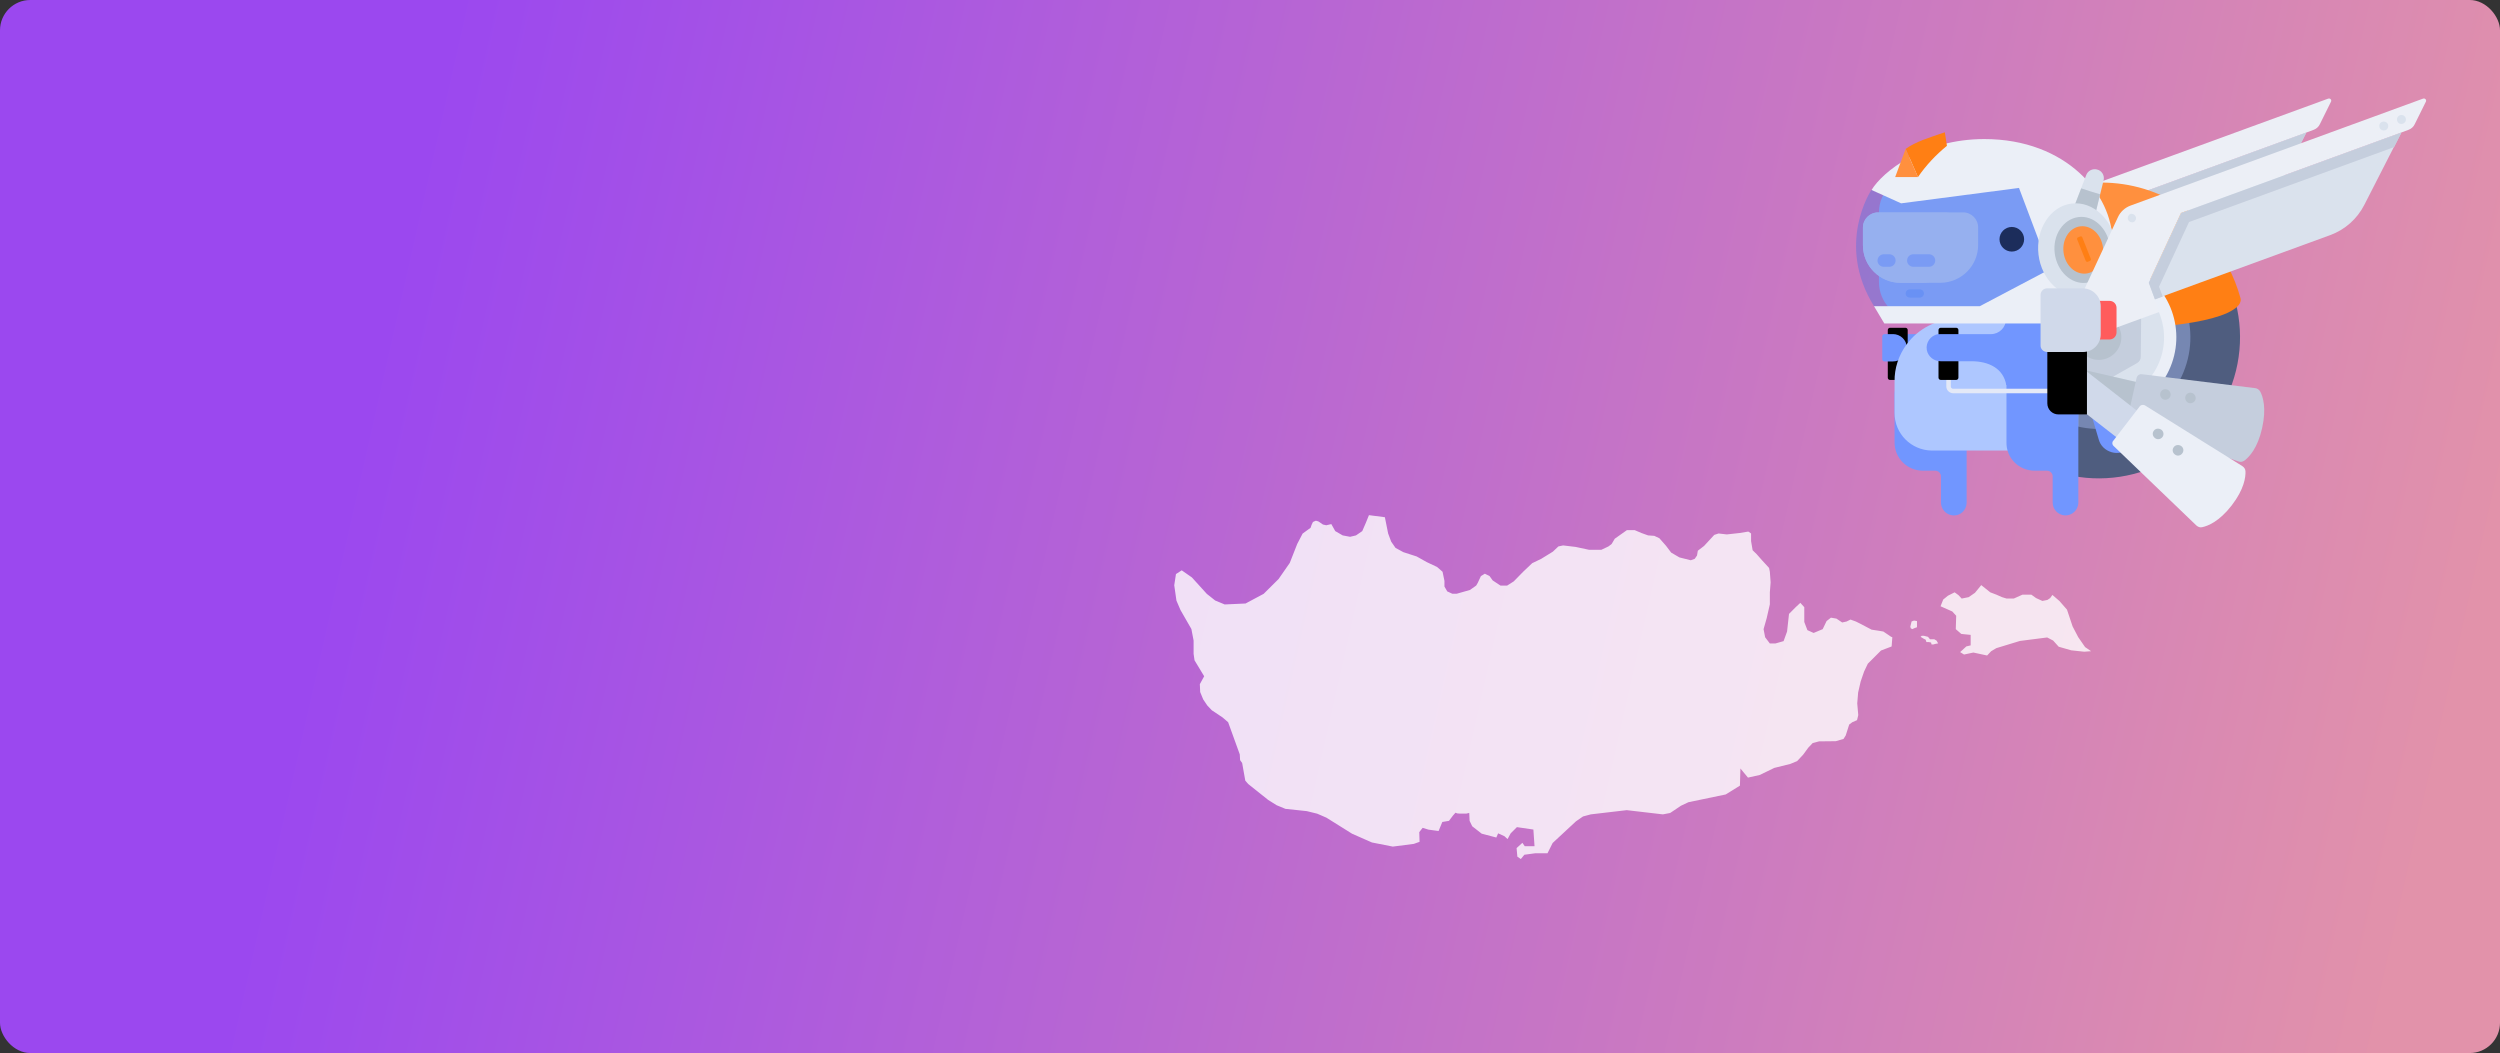 <svg width="660" height="278" viewBox="0 0 660 278" fill="none" xmlns="http://www.w3.org/2000/svg">
<rect x="0" y="0" width="660" height="278" fill="#333333" stroke="none"/>
<g clip-path="url(#clip0_2038_24130)">
<rect x="0" width="660" height="278" rx="8" fill="url(#paint0_linear_2038_24130)"/>
<path fill-rule="evenodd" clip-rule="evenodd" d="M550.687 56.228L608.852 34.978L599.095 54.06C597.197 57.8 593.945 60.673 590.042 62.083L543.748 79.05L542.122 74.659L550.687 56.228Z" fill="#DAE2ED"/>
<path fill-rule="evenodd" clip-rule="evenodd" d="M537.352 54.277L614.653 26.034C614.978 25.925 615.304 26.088 615.412 26.359C615.466 26.522 615.466 26.684 615.412 26.793L612.43 32.81C612.105 33.515 611.509 34.003 610.804 34.274L608.907 34.978L550.687 56.228L542.122 74.659L543.694 79.05L544.887 82.357L525.426 89.458L522.607 81.76L533.991 57.312C534.695 55.903 535.888 54.819 537.352 54.277Z" fill="#ECEFF6"/>
<path fill-rule="evenodd" clip-rule="evenodd" d="M542.176 74.659L550.741 56.228L608.907 34.978L606.955 38.827L552.801 58.613L544.886 75.689L545.862 78.291L543.802 78.996L542.176 74.659Z" fill="#C5CEDD"/>
<path fill-rule="evenodd" clip-rule="evenodd" d="M520.438 73.087C511.656 91.681 519.571 113.852 538.164 122.688C556.758 131.524 578.929 123.555 587.765 104.962C596.601 86.368 588.633 64.197 570.039 55.361C551.391 46.688 529.274 54.602 520.438 73.087Z" fill="#4F5D7F"/>
<path fill-rule="evenodd" clip-rule="evenodd" d="M532.202 78.725C526.51 90.813 531.66 105.233 543.749 110.925C555.837 116.617 570.256 111.467 575.948 99.378C581.64 87.29 576.49 72.87 564.402 67.178C552.368 61.541 538.002 66.691 532.202 78.725Z" fill="#7687B2"/>
<path fill-rule="evenodd" clip-rule="evenodd" d="M529.22 59.589C529.166 65.281 544.127 79.212 553.939 86.91C562.992 86.964 585.434 86.042 590.692 80.892C591.18 80.459 591.505 79.863 591.56 79.212C591.56 78.995 591.505 78.778 591.451 78.562C588.307 67.34 580.935 58.504 570.744 53.68C557.896 47.554 542.609 49.289 529.816 58.288C529.437 58.559 529.22 59.047 529.22 59.589Z" fill="#FF7F14"/>
<path fill-rule="evenodd" clip-rule="evenodd" d="M553.289 88.808C553.289 88.808 589.066 67.342 585.434 62.897C581.694 58.289 576.924 54.548 571.557 52.001C557.083 45.116 541.092 48.098 528.786 56.771C520.113 62.897 553.289 88.808 553.289 88.808Z" fill="#FF903E"/>
<path fill-rule="evenodd" clip-rule="evenodd" d="M535.563 80.296C530.738 90.541 535.075 102.738 545.32 107.563C555.566 112.388 567.763 108.051 572.587 97.805C577.412 87.56 573.075 75.363 562.83 70.539C552.584 65.768 540.442 70.105 535.563 80.296Z" fill="#EBEFF7"/>
<path fill-rule="evenodd" clip-rule="evenodd" d="M538.544 81.707C534.479 90.326 538.165 100.572 546.73 104.637C555.295 108.703 565.594 105.017 569.66 96.452C573.726 87.887 570.039 77.587 561.474 73.522C552.855 69.456 542.61 73.142 538.544 81.707Z" fill="#DAE2ED"/>
<path fill-rule="evenodd" clip-rule="evenodd" d="M564.347 81.761L555.024 76.177C554.427 75.852 553.723 75.852 553.181 76.177L543.694 81.49C543.098 81.815 542.718 82.466 542.718 83.116L542.61 94.012C542.61 94.663 542.935 95.313 543.531 95.638L552.855 101.222C553.452 101.547 554.156 101.547 554.698 101.222L564.185 95.855C564.781 95.53 565.161 94.879 565.161 94.229L565.269 83.333C565.269 82.737 564.89 82.086 564.347 81.761Z" fill="#C5CEDD"/>
<path fill-rule="evenodd" clip-rule="evenodd" d="M548.681 86.53C547.271 89.512 548.572 93.035 551.554 94.445C554.535 95.854 558.059 94.553 559.468 91.572C560.878 88.59 559.577 85.067 556.649 83.657C553.668 82.302 550.09 83.549 548.681 86.53Z" fill="#B7C2CE"/>
<path fill-rule="evenodd" clip-rule="evenodd" d="M507.645 124.26H510.897C511.711 124.26 512.415 124.91 512.415 125.777V132.554C512.361 134.397 513.77 135.969 515.668 136.077C517.565 136.185 519.083 134.722 519.191 132.825C519.191 132.716 519.191 132.662 519.191 132.554V104.04C519.191 101.98 517.565 100.245 515.451 100.245C515.451 100.245 515.451 100.245 515.397 100.245H503.905C501.845 100.245 500.164 101.926 500.164 103.986C500.164 103.986 500.164 103.986 500.164 104.04V116.725C500.11 120.899 503.471 124.26 507.645 124.26ZM499.839 88.211H506.344C506.344 90.596 506.344 92.981 506.344 95.367H499.947C500.001 93.035 500.001 90.596 499.839 88.211Z" fill="#7196FF"/>
<path fill-rule="evenodd" clip-rule="evenodd" d="M502.17 103.823H529.6C529.925 103.823 530.196 103.552 530.196 103.227C530.196 102.901 529.925 102.63 529.6 102.63H502.17C501.845 102.63 501.574 102.359 501.574 102.034V97.643C501.574 97.318 501.303 97.047 500.978 97.047C500.653 97.047 500.382 97.318 500.382 97.643V102.034C500.436 103.01 501.195 103.823 502.17 103.823Z" fill="#E4E9F7"/>
<path fill-rule="evenodd" clip-rule="evenodd" d="M498.972 100.3H503.038C503.363 100.3 503.634 100.029 503.634 99.704V87.127C503.634 86.802 503.363 86.531 503.038 86.531H498.972C498.647 86.531 498.376 86.802 498.376 87.127V99.704C498.376 100.029 498.593 100.3 498.972 100.3C498.918 100.3 498.918 100.3 498.972 100.3Z" fill="black"/>
<path fill-rule="evenodd" clip-rule="evenodd" d="M499.893 88.211H497.508C497.183 88.211 496.912 88.482 496.912 88.807C496.912 90.813 496.912 92.819 496.912 94.824C496.912 95.15 497.183 95.421 497.508 95.421H499.731C501.52 95.421 503.037 94.174 503.363 92.439C503.688 90.488 502.387 88.645 500.435 88.265C500.273 88.265 500.056 88.211 499.893 88.211Z" fill="#7196FF"/>
<path fill-rule="evenodd" clip-rule="evenodd" d="M512.361 100.3H516.427C516.752 100.3 517.023 100.029 517.023 99.704V87.127C517.023 86.802 516.752 86.531 516.427 86.531H512.361C512.036 86.531 511.765 86.802 511.765 87.127V99.704C511.765 100.029 512.036 100.3 512.361 100.3Z" fill="black"/>
<path fill-rule="evenodd" clip-rule="evenodd" d="M503.309 90.976C506.399 86.748 511.332 84.2 516.59 84.2H538.815C544.236 84.254 548.627 88.645 548.627 94.12V112.334C548.627 115.966 545.7 118.948 542.068 118.948H510.031C504.556 118.894 500.165 114.503 500.165 109.028V100.734C500.11 97.21 501.249 93.795 503.309 90.976Z" fill="#AEC7FF"/>
<path fill-rule="evenodd" clip-rule="evenodd" d="M532.093 84.2H538.761C544.236 84.254 548.627 88.645 548.627 94.12V109.949C548.627 113.581 545.7 116.563 542.068 116.563H532.039C532.202 105.829 532.202 94.988 532.093 84.2ZM553.235 107.781L560.173 109.841C562.83 110.6 564.347 113.31 563.588 115.966C562.83 118.623 560.119 120.14 557.463 119.382C555.782 118.894 554.481 117.647 554.048 115.966L551.988 109.028C551.825 108.54 552.096 107.944 552.584 107.781C552.801 107.727 553.018 107.727 553.235 107.781Z" fill="#7196FF"/>
<path fill-rule="evenodd" clip-rule="evenodd" d="M537.135 124.259H540.387C541.2 124.259 541.905 124.91 541.905 125.777V132.553C541.851 134.396 543.26 135.968 545.158 136.077C547.001 136.131 548.573 134.722 548.681 132.824C548.681 132.716 548.681 132.662 548.681 132.553V98.727C548.681 96.667 547.001 94.933 544.941 94.933H533.449C531.389 94.933 529.708 96.667 529.708 98.727V116.724C529.6 120.899 532.961 124.259 537.135 124.259Z" fill="#7196FF"/>
<path fill-rule="evenodd" clip-rule="evenodd" d="M515.613 103.824H543.043C543.368 103.824 543.639 103.553 543.639 103.227C543.639 102.902 543.368 102.631 543.043 102.631H515.613C515.288 102.631 515.017 102.36 515.017 102.035V97.644C515.071 97.319 514.8 97.047 514.475 96.993C514.15 96.939 513.879 97.21 513.824 97.535C513.824 97.59 513.824 97.59 513.824 97.644V102.035C513.824 103.01 514.638 103.769 515.613 103.824Z" fill="#E4E9F7"/>
<path fill-rule="evenodd" clip-rule="evenodd" d="M512.361 100.3H516.427C516.752 100.3 517.023 100.029 517.023 99.704V87.127C517.023 86.802 516.752 86.531 516.427 86.531H512.361C512.036 86.531 511.765 86.802 511.765 87.127V99.704C511.765 100.029 512.036 100.3 512.361 100.3Z" fill="black"/>
<path fill-rule="evenodd" clip-rule="evenodd" d="M512.199 88.212H525.589C527.811 88.212 529.6 86.423 529.6 84.2H538.002V101.655H529.654C528.895 97.264 525.047 95.367 520.439 95.367H512.308C510.519 95.367 509.001 94.12 508.676 92.386C508.35 90.434 509.651 88.591 511.603 88.212C511.765 88.266 511.982 88.212 512.199 88.212Z" fill="#7196FF"/>
<path fill-rule="evenodd" clip-rule="evenodd" d="M542.99 84.417H512.416C506.941 84.417 502.496 79.972 502.496 74.497V56.066C502.55 50.591 506.941 46.145 512.416 46.145H542.99C548.465 46.145 552.856 50.591 552.91 56.066V74.497C552.856 79.972 548.465 84.417 542.99 84.417Z" fill="#80A7FF"/>
<path fill-rule="evenodd" clip-rule="evenodd" d="M536.539 84.416H505.965C500.49 84.416 496.045 79.971 496.045 74.442V56.011C496.099 50.536 500.49 46.145 505.965 46.091H536.539C542.014 46.091 546.459 50.536 546.459 56.011V74.442C546.459 79.971 542.014 84.416 536.539 84.416Z" fill="#9CB8FF"/>
<path fill-rule="evenodd" clip-rule="evenodd" d="M549.928 72.22H542.61V54.331H549.928C553.56 54.331 556.541 57.312 556.541 60.944V65.606C556.541 69.238 553.56 72.22 549.928 72.22Z" fill="#9CB8FF"/>
<path fill-rule="evenodd" clip-rule="evenodd" d="M542.61 68.207V58.287C542.61 57.908 542.881 57.637 543.26 57.637H549.874C551.717 57.637 553.181 59.1 553.181 60.943V65.605C553.181 67.448 551.717 68.912 549.874 68.912H543.26C542.935 68.912 542.61 68.587 542.61 68.207C542.61 68.207 542.61 68.262 542.61 68.207Z" fill="#80A7FF"/>
<path fill-rule="evenodd" clip-rule="evenodd" d="M531.118 66.419C529.329 66.419 527.865 64.956 527.865 63.167C527.865 61.378 529.329 59.914 531.118 59.914C532.907 59.914 534.37 61.378 534.37 63.167C534.37 64.956 532.907 66.419 531.118 66.419Z" fill="black"/>
<path fill-rule="evenodd" clip-rule="evenodd" d="M495.774 56.065H518.27C520.439 56.065 522.227 57.854 522.227 60.023V64.685C522.227 70.16 517.782 74.605 512.307 74.659H501.737C496.262 74.659 491.816 70.214 491.816 64.739V60.077C491.816 57.854 493.605 56.065 495.774 56.065Z" fill="#CBDAF7"/>
<path fill-rule="evenodd" clip-rule="evenodd" d="M507.7 74.659H501.737C496.262 74.659 491.816 70.214 491.816 64.739V60.077C491.816 57.909 493.605 56.12 495.774 56.12H513.608C515.777 56.12 517.565 57.909 517.565 60.077V64.739C517.565 70.16 513.175 74.605 507.7 74.659Z" fill="#CBDAF7"/>
<path fill-rule="evenodd" clip-rule="evenodd" d="M505.043 67.125H509.325C510.247 67.179 510.952 67.938 510.897 68.86C510.843 69.727 510.193 70.377 509.325 70.432H505.043C504.121 70.377 503.417 69.619 503.471 68.697C503.525 67.83 504.176 67.179 505.043 67.125ZM497.237 67.125H498.863C499.785 67.179 500.489 67.938 500.435 68.86C500.381 69.727 499.73 70.377 498.863 70.432H497.237C496.315 70.377 495.611 69.619 495.665 68.697C495.719 67.83 496.424 67.179 497.237 67.125Z" fill="#9CB8FF"/>
<path fill-rule="evenodd" clip-rule="evenodd" d="M506.833 78.563H504.176C503.58 78.563 503.092 78.075 503.092 77.479C503.092 76.882 503.58 76.394 504.176 76.394H506.833C507.429 76.394 507.917 76.882 507.917 77.479C507.917 78.075 507.429 78.563 506.833 78.563Z" fill="#80A7FF"/>
<path opacity="0.4" fill-rule="evenodd" clip-rule="evenodd" d="M494.039 50.157C494.039 50.157 484.498 64.413 494.744 80.838L500.544 84.199L537.948 82.573L547.055 70.43L537.948 46.091H505.965L494.039 50.157Z" fill="#4871E5"/>
<path fill-rule="evenodd" clip-rule="evenodd" d="M523.853 36.714C545.645 36.714 557.679 51.459 557.679 63.656C557.679 75.852 543.423 76.937 540.062 68.317L533.015 49.615L501.899 53.681L494.093 50.158C496.966 45.387 507.699 36.714 523.853 36.714Z" fill="#EBEFF7"/>
<path fill-rule="evenodd" clip-rule="evenodd" d="M542.393 70.431L522.661 80.839H494.743L497.454 85.392H542.935L546.892 76.394L542.393 70.431Z" fill="#EBEFF7"/>
<path fill-rule="evenodd" clip-rule="evenodd" d="M546.947 56.12L552.801 57.963L555.349 47.609C555.674 46.308 554.861 45.007 553.56 44.736C552.422 44.465 551.229 45.061 550.795 46.145L546.947 56.12Z" fill="#DAE2ED"/>
<path fill-rule="evenodd" clip-rule="evenodd" d="M554.427 51.296L552.801 58.017L546.947 56.174L549.44 49.724C551.066 50.266 552.747 50.808 554.427 51.296Z" fill="#B7C2CE"/>
<path fill-rule="evenodd" clip-rule="evenodd" d="M543.477 105.233L566.244 110.491L568.196 101.818L545.428 96.56L543.477 105.233Z" fill="#B7C2CE"/>
<path fill-rule="evenodd" clip-rule="evenodd" d="M562.396 112.008L590.964 121.82C591.506 122.037 592.102 121.929 592.59 121.549C593.783 120.628 596.005 118.351 597.198 113.038C598.391 107.726 597.415 104.69 596.71 103.389C596.439 102.901 595.951 102.522 595.355 102.468L565.378 98.781C564.781 98.727 564.239 99.107 564.077 99.703L561.637 110.653C561.529 111.249 561.854 111.792 562.396 112.008Z" fill="#C5CEDD"/>
<path fill-rule="evenodd" clip-rule="evenodd" d="M570.31 103.823C570.148 104.582 570.635 105.341 571.34 105.503C572.099 105.666 572.858 105.178 573.021 104.473C573.183 103.715 572.695 102.956 571.991 102.793C571.232 102.576 570.473 103.064 570.31 103.823ZM576.924 104.744C576.761 105.503 577.249 106.262 577.954 106.425C578.713 106.588 579.471 106.1 579.634 105.395C579.797 104.636 579.309 103.877 578.604 103.714C577.845 103.498 577.086 103.986 576.924 104.744C576.869 104.744 576.869 104.744 576.924 104.744Z" fill="#B7C2CE"/>
<path fill-rule="evenodd" clip-rule="evenodd" d="M543.748 103.77L562.07 118.027L567.491 111.034L549.169 96.723L543.748 103.77Z" fill="#D0D9EA"/>
<path fill-rule="evenodd" clip-rule="evenodd" d="M558.006 117.755L579.852 138.733C580.285 139.113 580.828 139.33 581.424 139.167C582.888 138.842 585.869 137.703 589.176 133.421C592.482 129.138 592.862 125.94 592.808 124.476C592.808 123.88 592.482 123.392 591.995 123.067L566.354 107.076C565.866 106.75 565.161 106.859 564.836 107.347L558.006 116.237C557.518 116.67 557.572 117.375 558.006 117.755Z" fill="#EBEFF7"/>
<path fill-rule="evenodd" clip-rule="evenodd" d="M568.63 113.688C568.142 114.284 568.25 115.152 568.901 115.64C569.497 116.128 570.364 116.019 570.852 115.423C571.34 114.827 571.232 113.959 570.635 113.471C569.931 112.983 569.063 113.092 568.63 113.688ZM573.888 118.025C573.4 118.621 573.508 119.488 574.159 119.976C574.755 120.464 575.623 120.356 576.11 119.705C576.598 119.055 576.49 118.242 575.839 117.754C575.189 117.32 574.322 117.429 573.888 118.025Z" fill="#B7C2CE"/>
<path fill-rule="evenodd" clip-rule="evenodd" d="M538.164 67.233C538.977 73.955 544.235 78.888 549.927 78.183C555.619 77.479 559.522 71.462 558.655 64.686C557.787 57.91 552.583 53.085 546.946 53.736C541.308 54.386 537.351 60.511 538.164 67.233Z" fill="#DAE2ED"/>
<path fill-rule="evenodd" clip-rule="evenodd" d="M542.448 66.852C543.044 71.623 546.784 75.146 550.796 74.658C554.807 74.171 557.626 69.888 557.03 65.064C556.433 60.239 552.693 56.77 548.682 57.312C544.67 57.854 541.851 62.082 542.448 66.852Z" fill="#B7C2CE"/>
<path fill-rule="evenodd" clip-rule="evenodd" d="M544.778 66.635C545.211 70.05 547.868 72.544 550.741 72.219C553.614 71.894 555.619 68.804 555.186 65.334C554.752 61.865 552.096 59.425 549.223 59.751C546.35 60.076 544.344 63.166 544.778 66.635Z" fill="#FF903E"/>
<path fill-rule="evenodd" clip-rule="evenodd" d="M551.12 69.13L551.771 68.859C551.933 68.805 552.042 68.588 551.988 68.372L549.711 62.626C549.657 62.463 549.44 62.354 549.223 62.409L548.572 62.68C548.41 62.734 548.301 62.951 548.356 63.168L550.632 68.859C550.741 69.076 550.958 69.185 551.12 69.13Z" fill="#FF7F14"/>
<path fill-rule="evenodd" clip-rule="evenodd" d="M543.423 109.407H550.958V84.2H540.496V106.48C540.496 108.106 541.797 109.407 543.423 109.407Z" fill="black"/>
<path fill-rule="evenodd" clip-rule="evenodd" d="M575.785 56.228L633.95 34.978L624.193 54.06C622.296 57.8 619.043 60.673 615.14 62.083L568.846 78.996L567.22 74.605L575.785 56.228Z" fill="#DAE2ED"/>
<path fill-rule="evenodd" clip-rule="evenodd" d="M562.451 54.277L639.698 26.034C640.023 25.925 640.348 26.088 640.457 26.359C640.511 26.522 640.511 26.684 640.457 26.793L637.475 32.81C637.15 33.515 636.554 34.003 635.849 34.274L633.952 34.978L575.786 56.228L567.221 74.659L568.847 79.05L570.04 82.357L550.579 89.458L547.76 81.76L559.144 57.312C559.794 55.903 560.987 54.819 562.451 54.277Z" fill="#ECEFF6"/>
<path fill-rule="evenodd" clip-rule="evenodd" d="M567.275 74.659L575.84 56.228L634.005 34.978L632.054 38.827L577.9 58.613L569.985 75.689L570.961 78.291L568.901 79.05L567.275 74.659Z" fill="#C5CEDD"/>
<path fill-rule="evenodd" clip-rule="evenodd" d="M634.385 32.648C634.981 32.431 635.306 31.781 635.09 31.131C634.873 30.534 634.222 30.209 633.572 30.426C632.975 30.643 632.65 31.293 632.867 31.944C633.084 32.594 633.734 32.865 634.385 32.648ZM629.723 34.383C630.319 34.166 630.644 33.516 630.428 32.865C630.211 32.269 629.56 31.944 628.91 32.16C628.259 32.377 627.988 33.028 628.205 33.678C628.422 34.275 629.072 34.6 629.723 34.383ZM563.317 58.614C563.86 58.289 564.076 57.584 563.751 57.042C563.48 56.608 562.992 56.392 562.504 56.446C561.908 56.663 561.583 57.367 561.8 57.964C562.071 58.56 562.721 58.831 563.317 58.614Z" fill="#DAE2ED"/>
<path fill-rule="evenodd" clip-rule="evenodd" d="M544.833 89.621H556.921C557.951 89.621 558.764 88.754 558.764 87.778V81.273C558.764 80.243 557.951 79.43 556.921 79.43H544.833C543.803 79.43 542.99 80.297 542.99 81.273V87.778C542.99 88.808 543.803 89.621 544.833 89.621Z" fill="#FF5C5C"/>
<path fill-rule="evenodd" clip-rule="evenodd" d="M540.441 92.928H549.928C552.53 92.928 554.59 90.814 554.59 88.266V80.839C554.59 78.237 552.476 76.177 549.928 76.123H540.441C539.466 76.123 538.707 76.936 538.707 77.858V91.139C538.652 92.115 539.411 92.874 540.441 92.928C540.387 92.928 540.387 92.928 540.441 92.928Z" fill="#D0D9EA"/>
<path fill-rule="evenodd" clip-rule="evenodd" d="M513.446 34.923L513.988 38.501C511.061 40.886 508.459 43.65 506.345 46.74L503.092 39.314C505.694 37.416 509.272 36.332 513.446 34.923Z" fill="#FF7F14"/>
<path fill-rule="evenodd" clip-rule="evenodd" d="M506.345 46.742L503.092 39.315L500.327 46.742H506.345Z" fill="#FF903E"/>
<path opacity="0.8" d="M510.026 170.131L509.908 170.111L509.81 169.631L509.194 169.506H508.578L508.372 168.879L507.852 168.62L507.031 168.119L507.332 167.86H507.948L508.989 168.119L509.509 168.762H510.125H510.645L511.261 169.13L511.685 169.882H511.48L510.85 170.007L510.439 170.132L510.026 170.131ZM504.856 166.087L504.446 165.87L504.321 165.435L504.517 164.653L504.66 164.066L505.3 163.827L506.084 163.958V165.587L505.372 165.848L504.856 166.087ZM499.576 168.236L499.387 170.67L496.584 171.735L493.103 175.22L492.122 177.285L491.216 179.914L490.548 182.826L490.311 185.704L490.58 188.785L490.257 190.118L488.996 190.67L488.187 191.28L487.271 194.157L486.689 195.076L484.641 195.673L480.242 195.719L478.55 196.166L477.397 197.374L476.028 199.238L474.443 200.931L472.632 201.679L468.407 202.729L464.569 204.593L461.465 205.288L459.47 202.88L459.341 207.407L455.59 209.736L445.748 211.782L443.764 212.719L442.568 213.526L440.918 214.627L439 214.994L429.46 213.88L419.963 214.994L417.915 215.545L416.039 216.843L409.895 222.551L408.536 225.27H405.238L402.431 225.652L401.5 226.784L400.583 226.16L400.378 223.897L401.911 222.508L402.527 223.389H405.114L404.813 218.996L400.466 218.363L398.817 220.003L397.995 221.517L397.16 220.751L395.504 220.002L395.03 221.106L391.167 220.087L388.664 218.134L387.978 216.703L387.88 214.615L387.095 214.794H386.065H385.379L384.692 214.734L384.251 214.555L383.613 215.271L382.976 216.106L382.534 216.703L380.769 217.001L379.788 219.386L377.14 219.028L375.571 218.551L374.688 219.684L374.763 222.242L373.243 222.786L367.703 223.5L362.194 222.413L356.955 220.106L350.175 215.866L347.739 214.81L344.979 214.135L339.352 213.538L337.035 212.581L334.803 211.185L329.521 206.974L328.756 206.089L327.926 201.424L327.387 200.675L327.3 199.159L324.229 190.67L322.741 189.39L319.928 187.518L318.731 186.256L317.643 184.64L316.845 182.702L316.759 180.612L317.901 178.535L315.358 174.326L315.11 172.63V169.104L314.527 166.058L311.649 161.05L310.582 158.562L310 154.506L310.453 151.555L311.973 150.567L314.657 152.437L318.602 156.784L320.812 158.535L323.324 159.575L328.821 159.325L333.607 156.771L337.542 152.865L340.496 148.616L342.469 143.595L343.891 140.866L345.993 139.336L346.252 138.572L346.619 137.8L347.384 137.464L348.041 137.649L349.044 138.328L349.27 138.479L350.133 138.671L351.469 138.361L352.503 140.209L354.475 141.347L356.425 141.715L357.979 141.347L359.636 140.209L360.567 138.065L361.404 136L365.608 136.547L366.467 140.837L367.275 142.996L368.411 144.637L370.478 145.767L373.997 146.905L376.694 148.412L379.391 149.683L380.835 150.947L381.335 153.356V154.844L382.074 156.132L383.416 156.751H384.552L388.057 155.756L389.706 154.594L390.137 153.858L390.959 152.084L391.999 151.457L393.245 152.084L394.066 153.23L396.127 154.594H397.886L399.631 153.481L402.109 150.947L404.498 148.679L406.88 147.533L409.96 145.633L411.411 144.26L412.657 143.992L415.957 144.386L419.475 145.139H422.767L424.629 144.26L425.471 143.616L426.293 142.226L429.496 139.958H431.564L433.33 140.711L435.096 141.347L436.738 141.465L438.08 142.101L439.86 144.127L441.188 145.884L443.365 147.156L446.363 147.909L447.404 147.533L448.013 146.654L448.225 145.39L449.874 144.127L452.565 141.213L453.701 140.837L455.878 141.088L459.273 140.711L461.559 140.334L462.284 140.837V142.863L462.695 145.265L463.736 146.278L465.173 147.909L467.035 149.934L467.241 150.947L467.446 153.732L467.241 156.375V159.544L466.406 163.197L465.584 166.097L465.995 168.236L467.241 169.882H468.692L470.869 169.256L471.786 166.724L472.299 162.069L473.068 161.294L474.058 160.297L475.291 159.151L476.331 160.297V164.208L477.153 166.356L478.795 167.1L481.191 166.097L482.218 163.958L483.368 163.064L484.819 163.314L486.339 164.334L487.489 164.083L488.529 163.565L489.96 164.083L491.212 164.71L494.101 166.231L495.758 166.481L497.202 166.724L499.262 168.119L499.576 168.236ZM525.43 156.375L527.072 157.002L528.523 157.645L529.756 158.022H531.631L533.904 157.001H536.286L537.532 157.896L539.188 158.649L540.503 158.39L541.242 157.896L541.834 157.064L543.68 158.654L545.686 160.945L547.162 165.367L548.65 168.21L550.461 170.828L552.056 171.919L550.213 172.051L546.796 171.683L543.497 170.735L542.031 169.104L540.457 168.288L533.267 169.209L527.026 171.11L525.668 171.919L524.599 173.053L520.967 172.27L518.503 172.796L517.476 172.153L519.119 170.65L520.255 170.382V167.609L517.777 167.358L516.326 166.096L516.436 162.561L515.395 161.424L512.301 160.053L513.013 158.272L514.259 157.261L516.025 156.374L517.052 157.127L517.887 158.022L519.735 157.645L521.391 156.5L522.322 155.363L523.048 154.468L525.43 156.375Z" fill="white"/>
</g>
<defs>
<linearGradient id="paint0_linear_2038_24130" x1="0" y1="4.744" x2="656.801" y2="153.156" gradientUnits="userSpaceOnUse">
<stop offset="0.172" stop-color="#9B48EF"/>
<stop offset="1" stop-color="#E292AA"/>
</linearGradient>
<clipPath id="clip0_2038_24130">
<rect x="0" width="660" height="278" rx="8" fill="white"/>
</clipPath>
</defs>
</svg>
